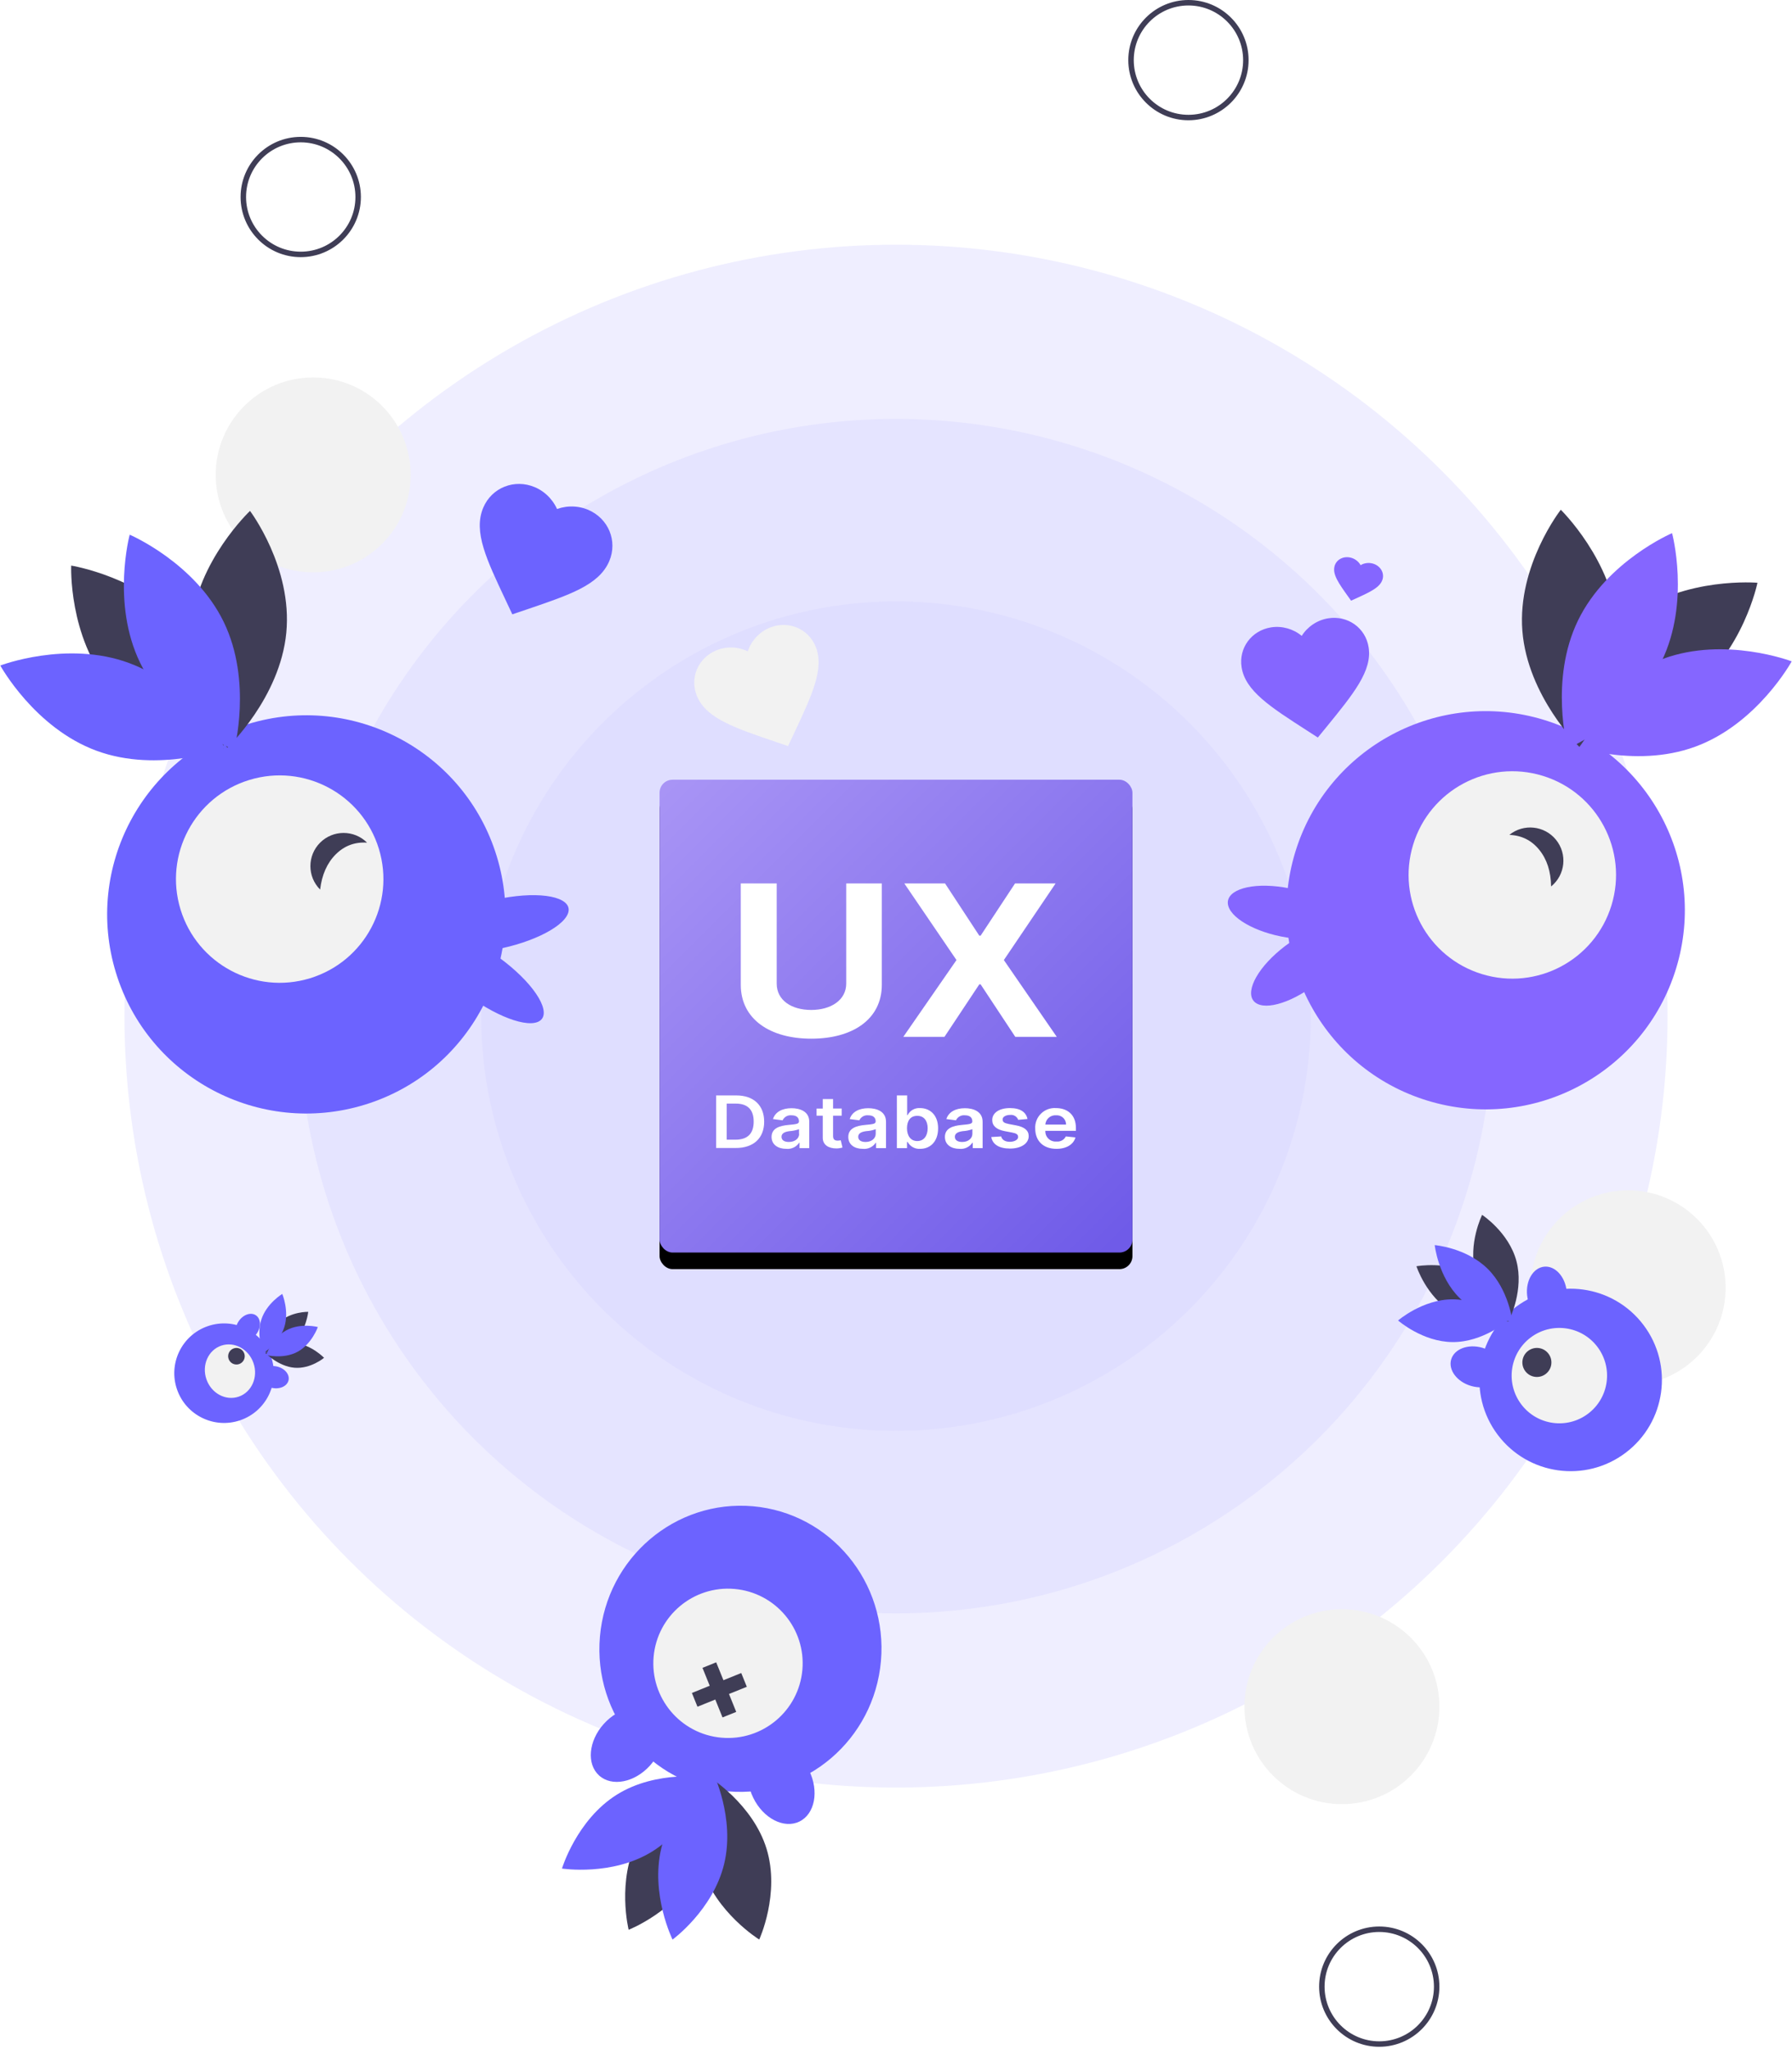 <?xml version="1.0" encoding="UTF-8"?>
<svg width="432px" height="494px" viewBox="0 0 432 494" version="1.1" xmlns="http://www.w3.org/2000/svg" xmlns:xlink="http://www.w3.org/1999/xlink">
    <!-- Generator: sketchtool 56.2 (101010) - https://sketch.com -->
    <title>867396AB-6143-4736-8606-09582CD583E5</title>
    <desc>Created with sketchtool.</desc>
    <defs>
        <linearGradient x1="-3.36%" y1="-3.36%" x2="97.018%" y2="97.018%" id="linearGradient-1">
            <stop stop-color="#A894F5" offset="5%"></stop>
            <stop stop-color="#7A66EB" offset="82%"></stop>
            <stop stop-color="#6F5BE8" offset="100%"></stop>
        </linearGradient>
        <rect id="path-2" x="0" y="0" width="114" height="114" rx="3.13"></rect>
        <filter x="-17.5%" y="-14.0%" width="135.1%" height="135.1%" filterUnits="objectBoundingBox" id="filter-3">
            <feOffset dx="0" dy="4" in="SourceAlpha" result="shadowOffsetOuter1"></feOffset>
            <feGaussianBlur stdDeviation="6" in="shadowOffsetOuter1" result="shadowBlurOuter1"></feGaussianBlur>
            <feColorMatrix values="0 0 0 0 0.647   0 0 0 0 0.569   0 0 0 0 0.961  0 0 0 0.303 0" type="matrix" in="shadowBlurOuter1"></feColorMatrix>
        </filter>
    </defs>
    <g id="Newsletter-Interface" stroke="none" stroke-width="1" fill="none" fill-rule="evenodd">
        <g id="Newsletter---Sponsorship" transform="translate(-156, -173)">
            <g id="Hero-Image-Sponsorships" transform="translate(149, 173)">
                <g id="Illustration" transform="translate(37, 0)">
                    <circle id="Oval" fill="#D8D6FF" fill-rule="nonzero" opacity="0.4" cx="186" cy="245" r="186"></circle>
                    <circle id="Oval" fill="#D8D6FF" fill-rule="nonzero" opacity="0.4" cx="186" cy="245" r="144"></circle>
                    <circle id="Oval" fill="#D8D6FF" fill-rule="nonzero" opacity="0.4" cx="186" cy="245" r="100"></circle>
                    <g id="114px-SVG-Logo" transform="translate(129, 188)" fill-rule="nonzero">
                        <g id="Rectangle">
                            <use fill="black" fill-opacity="1" filter="url(#filter-3)" xlink:href="#path-2"></use>
                            <use fill="url(#linearGradient-1)" xlink:href="#path-2"></use>
                        </g>
                        <path d="M53.58,25 L53.58,49.44 C53.58,57.8 46.5,62.44 36.58,62.44 C26.66,62.44 19.58,57.76 19.58,49.44 L19.58,25 L28.24,25 L28.24,49.16 C28.24,53.16 31.78,55.51 36.56,55.51 C41.34,55.51 45,53.11 45,49.16 L45,25 L53.58,25 Z" id="Path" fill="#FFFFFF"></path>
                        <polygon id="Path" fill="#FFFFFF" points="77.08 37.6 77.4 37.6 85.7 25 95.48 25 83 43.48 95.76 62 85.76 62 77.4 49.34 77.08 49.34 68.68 62 58.76 62 71.58 43.48 59 25 68.82 25"></polygon>
                        <path d="M13.64,88.79 L13.64,76.12 L18.5,76.12 C22.68,76.12 25.22,78.5 25.22,82.45 C25.22,86.4 22.68,88.79 18.4,88.79 L13.64,88.79 Z M18.28,86.79 C21.21,86.79 22.69,85.34 22.69,82.43 C22.69,79.52 21.21,78.09 18.35,78.09 L16.18,78.09 L16.18,86.79 L18.28,86.79 Z" id="Shape" fill="#FFFFFF"></path>
                        <path d="M27,86.13 C27,83.99 29,83.44 31,83.24 C32.86,83.06 33.61,83.03 33.61,82.38 L33.61,82.38 C33.61,81.44 32.98,80.91 31.82,80.91 C30.915,80.811 30.048,81.297 29.66,82.12 L27.34,81.82 C27.89,80.09 29.59,79.2 31.81,79.2 C33.81,79.2 36.09,79.95 36.09,82.46 L36.09,88.82 L33.74,88.82 L33.74,87.52 L33.66,87.52 C32.982,88.546 31.794,89.115 30.57,89 C28.56,89 27,88 27,86.13 Z M33.62,85.38 L33.62,84.26 C32.886,84.525 32.119,84.683 31.34,84.73 C30.23,84.87 29.4,85.23 29.4,86.09 C29.4,86.95 30.14,87.34 31.17,87.34 C32.71,87.34 33.66,86.44 33.66,85.38 L33.62,85.38 Z" id="Shape" fill="#FFFFFF"></path>
                        <path d="M43.91,81 L41.83,81 L41.83,85.92 C41.83,86.82 42.33,87.02 42.95,87.02 C43.196,87.016 43.441,86.986 43.68,86.93 L44.1,88.68 C43.626,88.822 43.135,88.896 42.64,88.9 C40.77,88.9 39.33,88.07 39.34,86.29 L39.34,81 L37.85,81 L37.85,79.29 L39.34,79.29 L39.34,77 L41.83,77 L41.83,79.28 L43.91,79.28 L43.91,81 Z" id="Path" fill="#FFFFFF"></path>
                        <path d="M45.5,86.13 C45.5,83.99 47.5,83.44 49.5,83.24 C51.36,83.06 52.1,83.03 52.1,82.38 L52.1,82.38 C52.1,81.44 51.47,80.91 50.32,80.91 C49.415,80.811 48.548,81.297 48.16,82.12 L45.84,81.82 C46.39,80.09 48.09,79.2 50.31,79.2 C52.31,79.2 54.59,79.95 54.59,82.46 L54.59,88.82 L52.2,88.82 L52.2,87.52 L52.12,87.52 C51.435,88.554 50.234,89.124 49,89 C47,89 45.5,88 45.5,86.13 Z M52.11,85.38 L52.11,84.26 C51.377,84.527 50.609,84.685 49.83,84.73 C48.72,84.87 47.89,85.23 47.89,86.09 C47.89,86.95 48.63,87.34 49.67,87.34 C51.16,87.34 52.11,86.44 52.11,85.38 Z" id="Shape" fill="#FFFFFF"></path>
                        <path d="M57.21,76.12 L59.69,76.12 L59.69,80.86 L59.8,80.86 C60.37,79.746 61.552,79.081 62.8,79.17 C65.23,79.17 67.15,80.89 67.15,84.05 C67.15,87.21 65.3,89 62.81,89 C61.572,89.077 60.402,88.429 59.81,87.34 L59.66,87.34 L59.66,88.83 L57.21,88.83 L57.21,76.12 Z M62.12,87.12 C63.76,87.12 64.63,85.82 64.63,84.04 C64.63,82.26 63.78,81.04 62.12,81.04 C60.46,81.04 59.65,82.24 59.65,84.04 C59.65,85.84 60.54,87.12 62.12,87.12 L62.12,87.12 Z" id="Shape" fill="#FFFFFF"></path>
                        <path d="M68.79,86.13 C68.79,83.99 70.79,83.44 72.79,83.24 C74.65,83.06 75.4,83.03 75.4,82.38 L75.4,82.38 C75.4,81.44 74.77,80.91 73.62,80.91 C72.714,80.804 71.843,81.292 71.46,82.12 L69.14,81.82 C69.69,80.09 71.39,79.2 73.6,79.2 C75.6,79.2 77.88,79.95 77.88,82.46 L77.88,88.82 L75.5,88.82 L75.5,87.52 L75.41,87.52 C74.732,88.546 73.544,89.115 72.32,89 C70.31,89 68.79,88 68.79,86.13 Z M75.41,85.38 L75.41,84.26 C74.676,84.525 73.909,84.683 73.13,84.73 C72.02,84.87 71.19,85.23 71.19,86.09 C71.19,86.95 71.93,87.34 72.96,87.34 C74.46,87.34 75.41,86.44 75.41,85.38 L75.41,85.38 Z" id="Shape" fill="#FFFFFF"></path>
                        <path d="M86.46,82 C86.165,81.205 85.362,80.716 84.52,80.82 C83.52,80.82 82.69,81.26 82.7,81.91 C82.71,82.56 83.12,82.79 84.19,83.01 L85.99,83.35 C87.99,83.74 88.99,84.57 88.99,85.93 C88.99,87.73 87.13,88.93 84.49,88.93 C81.85,88.93 80.28,87.93 79.97,86.15 L82.35,86 C82.56,86.86 83.35,87.3 84.44,87.3 C85.53,87.3 86.44,86.81 86.44,86.16 C86.44,85.51 86,85.26 85,85.07 L83.2,84.73 C81.2,84.35 80.2,83.44 80.2,82.05 C80.2,80.29 81.93,79.17 84.47,79.17 C87.01,79.17 88.36,80.17 88.7,81.8 L86.46,82 Z" id="Path" fill="#FFFFFF"></path>
                        <path d="M90.56,84.1 C90.488,82.759 90.994,81.452 91.95,80.51 C92.906,79.567 94.221,79.079 95.56,79.17 C98.15,79.17 100.37,80.63 100.37,83.97 L100.37,84.65 L93,84.65 C92.962,85.365 93.237,86.061 93.754,86.557 C94.27,87.052 94.977,87.298 95.69,87.23 C96.624,87.335 97.524,86.843 97.94,86 L100.26,86.24 C99.82,87.9 98.13,89 95.68,89 C92.5,89 90.56,87.08 90.56,84.1 Z M98,83.15 C98.005,82.526 97.748,81.929 97.292,81.503 C96.836,81.078 96.222,80.862 95.6,80.91 C94.958,80.86 94.322,81.069 93.834,81.489 C93.346,81.91 93.046,82.508 93,83.15 L98,83.15 Z" id="Shape" fill="#FFFFFF"></path>
                    </g>
                    <path d="M256.5,29 C248.492,29 242,22.508 242,14.5 C242,6.492 248.492,0 256.5,0 C264.508,0 271,6.492 271,14.5 C270.991,22.504 264.504,28.991 256.5,29 L256.5,29 Z M256.5,1.318 C249.22,1.318 243.318,7.22 243.318,14.5 C243.318,21.78 249.22,27.682 256.5,27.682 C263.78,27.682 269.682,21.78 269.682,14.5 C269.674,7.223 263.777,1.326 256.5,1.318 L256.5,1.318 Z" id="Shape" fill="#3F3D56" fill-rule="nonzero"></path>
                    <path d="M42.5,62 C34.492,62 28,55.508 28,47.5 C28,39.492 34.492,33 42.5,33 C50.508,33 57,39.492 57,47.5 C56.991,55.504 50.504,61.991 42.5,62 L42.5,62 Z M42.5,34.318 C35.22,34.318 29.318,40.22 29.318,47.5 C29.318,54.78 35.22,60.682 42.5,60.682 C49.78,60.682 55.682,54.78 55.682,47.5 C55.674,40.223 49.777,34.326 42.5,34.318 L42.5,34.318 Z" id="Shape-Copy" fill="#3F3D56" fill-rule="nonzero"></path>
                    <circle id="Oval" fill="#F2F2F2" fill-rule="nonzero" cx="362.5" cy="310.5" r="23.5"></circle>
                    <g id="1-copy" transform="translate(30, 328.5) rotate(71) translate(-30, -328.5) translate(17, 310)" fill-rule="nonzero">
                        <circle id="Oval" fill="#6C63FF" cx="13.5" cy="25" r="12"></circle>
                        <path d="M6.24,8.536 C7.832,12.125 11.881,14 11.881,14 C11.881,14 13.351,10.054 11.76,6.464 C10.168,2.875 6.119,1 6.119,1 C6.119,1 4.649,4.946 6.24,8.536 Z" id="Path" fill="#3F3D56"></path>
                        <path d="M7.778,7.688 C11.091,10.167 12,14.488 12,14.488 C12,14.488 7.536,14.79 4.222,12.312 C0.909,9.833 0,5.512 0,5.512 C0,5.512 4.464,5.21 7.778,7.688 Z" id="Path" fill="#6C63FF"></path>
                        <path d="M12.212,6.489 C10.642,10.079 12.157,14 12.157,14 C12.157,14 16.218,12.101 17.788,8.511 C19.358,4.921 17.843,1 17.843,1 C17.843,1 13.782,2.899 12.212,6.489 Z" id="Path" fill="#3F3D56"></path>
                        <path d="M14.39,6.571 C15.031,10.437 12.661,14 12.661,14 C12.661,14 9.251,11.295 8.61,7.429 C7.969,3.563 10.339,0 10.339,0 C10.339,0 13.749,2.705 14.39,6.571 Z" id="Path" fill="#6C63FF"></path>
                        <ellipse id="Oval" fill="#F2F2F2" cx="13.5" cy="23.5" rx="6.5" ry="6"></ellipse>
                        <circle id="Oval" fill="#3F3D56" cx="10.605" cy="20.848" r="2"></circle>
                        <ellipse id="Oval" fill="#6C63FF" transform="translate(18.363, 13.835) rotate(-59) translate(-18.363, -13.835) " cx="18.363" cy="13.835" rx="3.485" ry="2.644"></ellipse>
                        <ellipse id="Oval-Copy" fill="#6C63FF" transform="translate(4.901, 15.994) rotate(53) translate(-4.901, -15.994) " cx="4.901" cy="15.994" rx="3.493" ry="2.637"></ellipse>
                    </g>
                    <g id="1-copy-3" transform="translate(340.5, 324) rotate(323) translate(-340.5, -324) translate(316.5, 290)" fill-rule="nonzero">
                        <circle id="Oval" fill="#6C63FF" cx="25.252" cy="45.861" r="22"></circle>
                        <path d="M12.268,15.51 C14.996,22.137 21.939,25.598 21.939,25.598 C21.939,25.598 24.458,18.314 21.73,11.686 C19.002,5.059 12.06,1.598 12.06,1.598 C12.06,1.598 9.54,8.882 12.268,15.51 Z" id="Path" fill="#3F3D56"></path>
                        <path d="M14.268,13.246 C20.067,17.653 21.657,25.335 21.657,25.335 C21.657,25.335 13.845,25.872 8.046,21.465 C2.247,17.058 0.657,9.376 0.657,9.376 C0.657,9.376 8.469,8.839 14.268,13.246 Z" id="Path" fill="#6C63FF"></path>
                        <path d="M22.509,11.362 C19.818,17.989 22.415,25.229 22.415,25.229 C22.415,25.229 29.376,21.723 32.067,15.096 C34.759,8.469 32.161,1.229 32.161,1.229 C32.161,1.229 25.201,4.734 22.509,11.362 Z" id="Path" fill="#3F3D56"></path>
                        <path d="M25.397,12.381 C26.465,19.561 22.515,26.178 22.515,26.178 C22.515,26.178 16.832,21.154 15.764,13.975 C14.695,6.795 18.646,0.178 18.646,0.178 C18.646,0.178 24.329,5.202 25.397,12.381 Z" id="Path" fill="#6C63FF"></path>
                        <circle id="Oval" fill="#F2F2F2" cx="23.705" cy="43.39" r="11.5"></circle>
                        <circle id="Oval" fill="#3F3D56" cx="21.292" cy="37.594" r="3.5"></circle>
                        <ellipse id="Oval" fill="#6C63FF" transform="translate(33.271, 25.703) rotate(-59) translate(-33.271, -25.703) " cx="33.271" cy="25.703" rx="6.418" ry="4.793"></ellipse>
                        <ellipse id="Oval-Copy" fill="#6C63FF" transform="translate(9.069, 29.714) rotate(53) translate(-9.069, -29.714) " cx="9.069" cy="29.714" rx="6.412" ry="4.798"></ellipse>
                    </g>
                    <g id="1-copy-2" transform="translate(144.544, 415.502) scale(-1, 1) rotate(175) translate(-144.544, -415.502) translate(108.044, 362.002)">
                        <ellipse id="Oval" fill="#6C63FF" fill-rule="nonzero" cx="38.874" cy="71.735" rx="34" ry="34.5"></ellipse>
                        <path d="M18.264,23.925 C22.584,34.418 33.576,39.898 33.576,39.898 C33.576,39.898 37.565,28.364 33.246,17.871 C28.927,7.377 17.934,1.898 17.934,1.898 C17.934,1.898 13.945,13.431 18.264,23.925 Z" id="Path" fill="#3F3D56" fill-rule="nonzero"></path>
                        <path d="M22.02,21.251 C31.133,28.137 33.632,40.14 33.632,40.14 C33.632,40.14 21.356,40.979 12.243,34.093 C3.131,27.207 0.632,15.204 0.632,15.204 C0.632,15.204 12.908,14.365 22.02,21.251 Z" id="Path" fill="#6C63FF" fill-rule="nonzero"></path>
                        <path d="M34.215,18.34 C29.953,28.833 34.066,40.296 34.066,40.296 C34.066,40.296 45.087,34.746 49.348,24.252 C53.609,13.759 49.497,2.296 49.497,2.296 C49.497,2.296 38.476,7.846 34.215,18.34 Z" id="Path" fill="#3F3D56" fill-rule="nonzero"></path>
                        <path d="M39.481,19.71 C41.19,31.032 34.869,41.466 34.869,41.466 C34.869,41.466 25.777,33.544 24.067,22.222 C22.358,10.901 28.679,0.466 28.679,0.466 C28.679,0.466 37.771,8.388 39.481,19.71 Z" id="Path" fill="#6C63FF" fill-rule="nonzero"></path>
                        <circle id="Oval" fill="#F2F2F2" fill-rule="nonzero" cx="36.191" cy="67.986" r="18"></circle>
                        <path d="M32.892,59.636 L32.892,54.981 L36.457,54.981 L36.457,59.636 L41.09,59.636 L41.09,63.218 L36.457,63.218 L36.457,67.873 L32.892,67.873 L32.892,63.218 L28.259,63.218 L28.259,59.636 L32.892,59.636 Z" id="Combined-Shape" fill="#3F3D56" transform="translate(34.674, 61.427) rotate(27) translate(-34.674, -61.427) "></path>
                        <ellipse id="Oval" fill="#6C63FF" fill-rule="nonzero" transform="translate(51.511, 40.067) rotate(-59) translate(-51.511, -40.067) " cx="51.511" cy="40.067" rx="10.015" ry="7.494"></ellipse>
                        <ellipse id="Oval-Copy" fill="#6C63FF" fill-rule="nonzero" transform="translate(13.629, 46.319) rotate(53) translate(-13.629, -46.319) " cx="13.629" cy="46.319" rx="10.01" ry="7.498"></ellipse>
                    </g>
                    <path d="M44,429.5 L66,412.5" id="Path" fill="#3F3D56" fill-rule="nonzero"></path>
                    <path d="M302.5,493.5 C294.492,493.5 288,487.008 288,479 C288,470.992 294.492,464.5 302.5,464.5 C310.508,464.5 317,470.992 317,479 C316.991,487.004 310.504,493.491 302.5,493.5 L302.5,493.5 Z M302.5,465.818 C295.22,465.818 289.318,471.72 289.318,479 C289.318,486.28 295.22,492.182 302.5,492.182 C309.78,492.182 315.682,486.28 315.682,479 C315.674,471.723 309.777,465.826 302.5,465.818 L302.5,465.818 Z" id="Shape" fill="#3F3D56" fill-rule="nonzero"></path>
                    <circle id="Oval-Copy-2" fill="#F2F2F2" fill-rule="nonzero" cx="293.5" cy="411.5" r="23.5"></circle>
                    <circle id="Oval-Copy-2" fill="#F2F2F2" fill-rule="nonzero" cx="45.5" cy="114.5" r="23.5"></circle>
                </g>
                <g id="1-copy" transform="translate(77.066, 194.439) rotate(343) translate(-77.066, -194.439) translate(20.066, 120.439)" fill-rule="nonzero">
                    <circle id="Oval" fill="#6C63FF" cx="53" cy="100" r="48"></circle>
                    <path d="M23.855,33.722 C29.993,48.357 45.614,56 45.614,56 C45.614,56 51.283,39.914 45.145,25.278 C39.007,10.643 23.386,3 23.386,3 C23.386,3 17.717,19.086 23.855,33.722 Z" id="Path" fill="#3F3D56"></path>
                    <path d="M29.814,29.51 C42.517,39.151 46,55.955 46,55.955 C46,55.955 28.888,57.13 16.186,47.49 C3.483,37.85 0,21.045 0,21.045 C0,21.045 17.112,19.87 29.814,29.51 Z" id="Path" fill="#6C63FF"></path>
                    <path d="M46.747,25.377 C40.692,40.012 46.536,56 46.536,56 C46.536,56 62.197,48.259 68.253,33.623 C74.308,18.988 68.464,3 68.464,3 C68.464,3 52.803,10.741 46.747,25.377 Z" id="Path" fill="#3F3D56"></path>
                    <path d="M54.578,26.754 C57.036,42.494 47.949,57 47.949,57 C47.949,57 34.879,45.987 32.422,30.246 C29.964,14.506 39.051,3.63797881e-12 39.051,3.63797881e-12 C39.051,3.63797881e-12 52.121,11.013 54.578,26.754 Z" id="Path" fill="#6C63FF"></path>
                    <circle id="Oval" fill="#F2F2F2" cx="49.351" cy="89.984" r="25"></circle>
                    <path d="M63.78,88.621 C66.725,88.621 69.172,89.734 71.12,91.961 C71.12,87.543 67.538,83.961 63.12,83.961 C58.702,83.961 55.12,87.543 55.12,91.961 C57.948,89.734 60.834,88.621 63.78,88.621 Z" id="Oval" fill="#3F3D56" transform="translate(63.12, 87.961) rotate(-28) translate(-63.12, -87.961) "></path>
                    <path d="M93.661,121.466 C102.864,122.783 108.507,126.315 106.264,129.354 C104.022,132.394 94.743,133.791 85.539,132.474 C76.336,131.157 70.694,127.625 72.936,124.585 C75.179,121.546 84.458,120.149 93.661,121.466 Z" id="Oval" fill="#6C63FF" transform="translate(89.6, 126.97) rotate(49) translate(-89.6, -126.97) "></path>
                    <path d="M92.473,121.213 C83.307,119.83 77.796,116.269 80.163,113.258 C82.53,110.248 91.879,108.927 101.045,110.31 C110.211,111.692 115.723,115.253 113.356,118.264 C110.988,121.275 101.639,122.595 92.473,121.213 Z" id="Oval-Copy" fill="#6C63FF"></path>
                </g>
                <g id="1-copy-4" transform="translate(369.081, 192.96) scale(-1, 1) rotate(343) translate(-369.081, -192.96) translate(312.081, 118.46)" fill-rule="nonzero">
                    <circle id="Oval" fill="#8566FF" cx="53" cy="101" r="48"></circle>
                    <path d="M19.982,33.578 C26.12,48.214 41.741,55.856 41.741,55.856 C41.741,55.856 47.41,39.77 41.272,25.135 C35.134,10.499 19.513,2.856 19.513,2.856 C19.513,2.856 13.844,18.943 19.982,33.578 Z" id="Path" fill="#3F3D56" transform="translate(30.627, 29.356) rotate(-14) translate(-30.627, -29.356) "></path>
                    <path d="M29.814,30.51 C42.517,40.151 46,56.955 46,56.955 C46,56.955 28.888,58.13 16.186,48.49 C3.483,38.85 2.72848411e-12,22.045 2.72848411e-12,22.045 C2.72848411e-12,22.045 17.112,20.87 29.814,30.51 Z" id="Path" fill="#8566FF"></path>
                    <path d="M42.667,25.928 C36.612,40.563 42.456,56.551 42.456,56.551 C42.456,56.551 58.117,48.809 64.173,34.174 C70.228,19.538 64.384,3.551 64.384,3.551 C64.384,3.551 48.723,11.292 42.667,25.928 Z" id="Path" fill="#3F3D56" transform="translate(53.42, 30.051) rotate(-1) translate(-53.42, -30.051) "></path>
                    <path d="M52.146,27.665 C54.603,43.405 45.516,57.911 45.516,57.911 C45.516,57.911 32.446,46.898 29.989,31.158 C27.532,15.417 36.618,0.911 36.618,0.911 C36.618,0.911 49.688,11.925 52.146,27.665 Z" id="Path" fill="#8566FF"></path>
                    <circle id="Oval" fill="#F2F2F2" cx="49.351" cy="90.984" r="25"></circle>
                    <path d="M44.654,83.773 C47.599,83.773 50.046,84.887 51.994,87.113 C51.994,82.695 48.412,79.113 43.994,79.113 C39.576,79.113 35.994,82.695 35.994,87.113 C38.822,84.887 41.708,83.773 44.654,83.773 Z" id="Oval" fill="#3F3D56" transform="translate(43.994, 83.113) rotate(-34) translate(-43.994, -83.113) "></path>
                    <path d="M95.258,121.338 C102.769,122.655 107.374,126.187 105.543,129.226 C103.713,132.266 96.141,133.663 88.631,132.346 C81.12,131.029 76.516,127.497 78.346,124.457 C80.176,121.417 87.748,120.021 95.258,121.338 Z" id="Oval" fill="#8566FF" transform="translate(91.945, 126.842) rotate(49) translate(-91.945, -126.842) "></path>
                    <path d="M95.604,121.085 C88.119,119.702 83.618,116.141 85.551,113.13 C87.484,110.12 95.118,108.799 102.603,110.182 C110.088,111.564 114.588,115.125 112.655,118.136 C110.722,121.147 103.088,122.467 95.604,121.085 Z" id="Oval-Copy" fill="#8566FF"></path>
                </g>
                <path d="M322.5,178 L320.252,175.986 C312.27,168.86 307,164.16 307,158.392 C307,153.693 310.751,150 315.525,150 C318.222,150 320.81,151.236 322.5,153.189 C324.19,151.236 326.778,150 329.475,150 C334.249,150 338,153.693 338,158.392 C338,164.16 332.73,168.86 324.748,176.001 L322.5,178 Z" id="Path" fill="#8566FF" transform="translate(322.5, 164) rotate(-9) translate(-322.5, -164) "></path>
                <path d="M191.5,181 L189.252,178.986 C181.27,171.86 176,167.16 176,161.392 C176,156.693 179.751,153 184.525,153 C187.222,153 189.81,154.236 191.5,156.189 C193.19,154.236 195.778,153 198.475,153 C203.249,153 207,156.693 207,161.392 C207,167.16 201.73,171.86 193.748,179.001 L191.5,181 Z" id="Path-Copy-3" fill="#F2F2F2" transform="translate(191.5, 167) rotate(-23) translate(-191.5, -167) "></path>
                <path d="M334,145 L333.13,144.281 C330.04,141.736 328,140.057 328,137.997 C328,136.319 329.452,135 331.3,135 C332.344,135 333.346,135.441 334,136.139 C334.654,135.441 335.656,135 336.7,135 C338.548,135 340,136.319 340,137.997 C340,140.057 337.96,141.736 334.87,144.286 L334,145 Z" id="Path-Copy-2" fill="#8566FF" transform="translate(334, 140) rotate(15) translate(-334, -140) "></path>
                <path d="M136.5,148 L134.252,145.986 C126.27,138.86 121,134.16 121,128.392 C121,123.693 124.751,120 129.525,120 C132.222,120 134.81,121.236 136.5,123.189 C138.19,121.236 140.778,120 143.475,120 C148.249,120 152,123.693 152,128.392 C152,134.16 146.73,138.86 138.748,146.001 L136.5,148 Z" id="Path-Copy" stroke="#6C63FF" stroke-width="2" fill="#6C63FF" stroke-linecap="square" transform="translate(136.5, 134) rotate(23) translate(-136.5, -134) "></path>
            </g>
        </g>
    </g>
</svg>